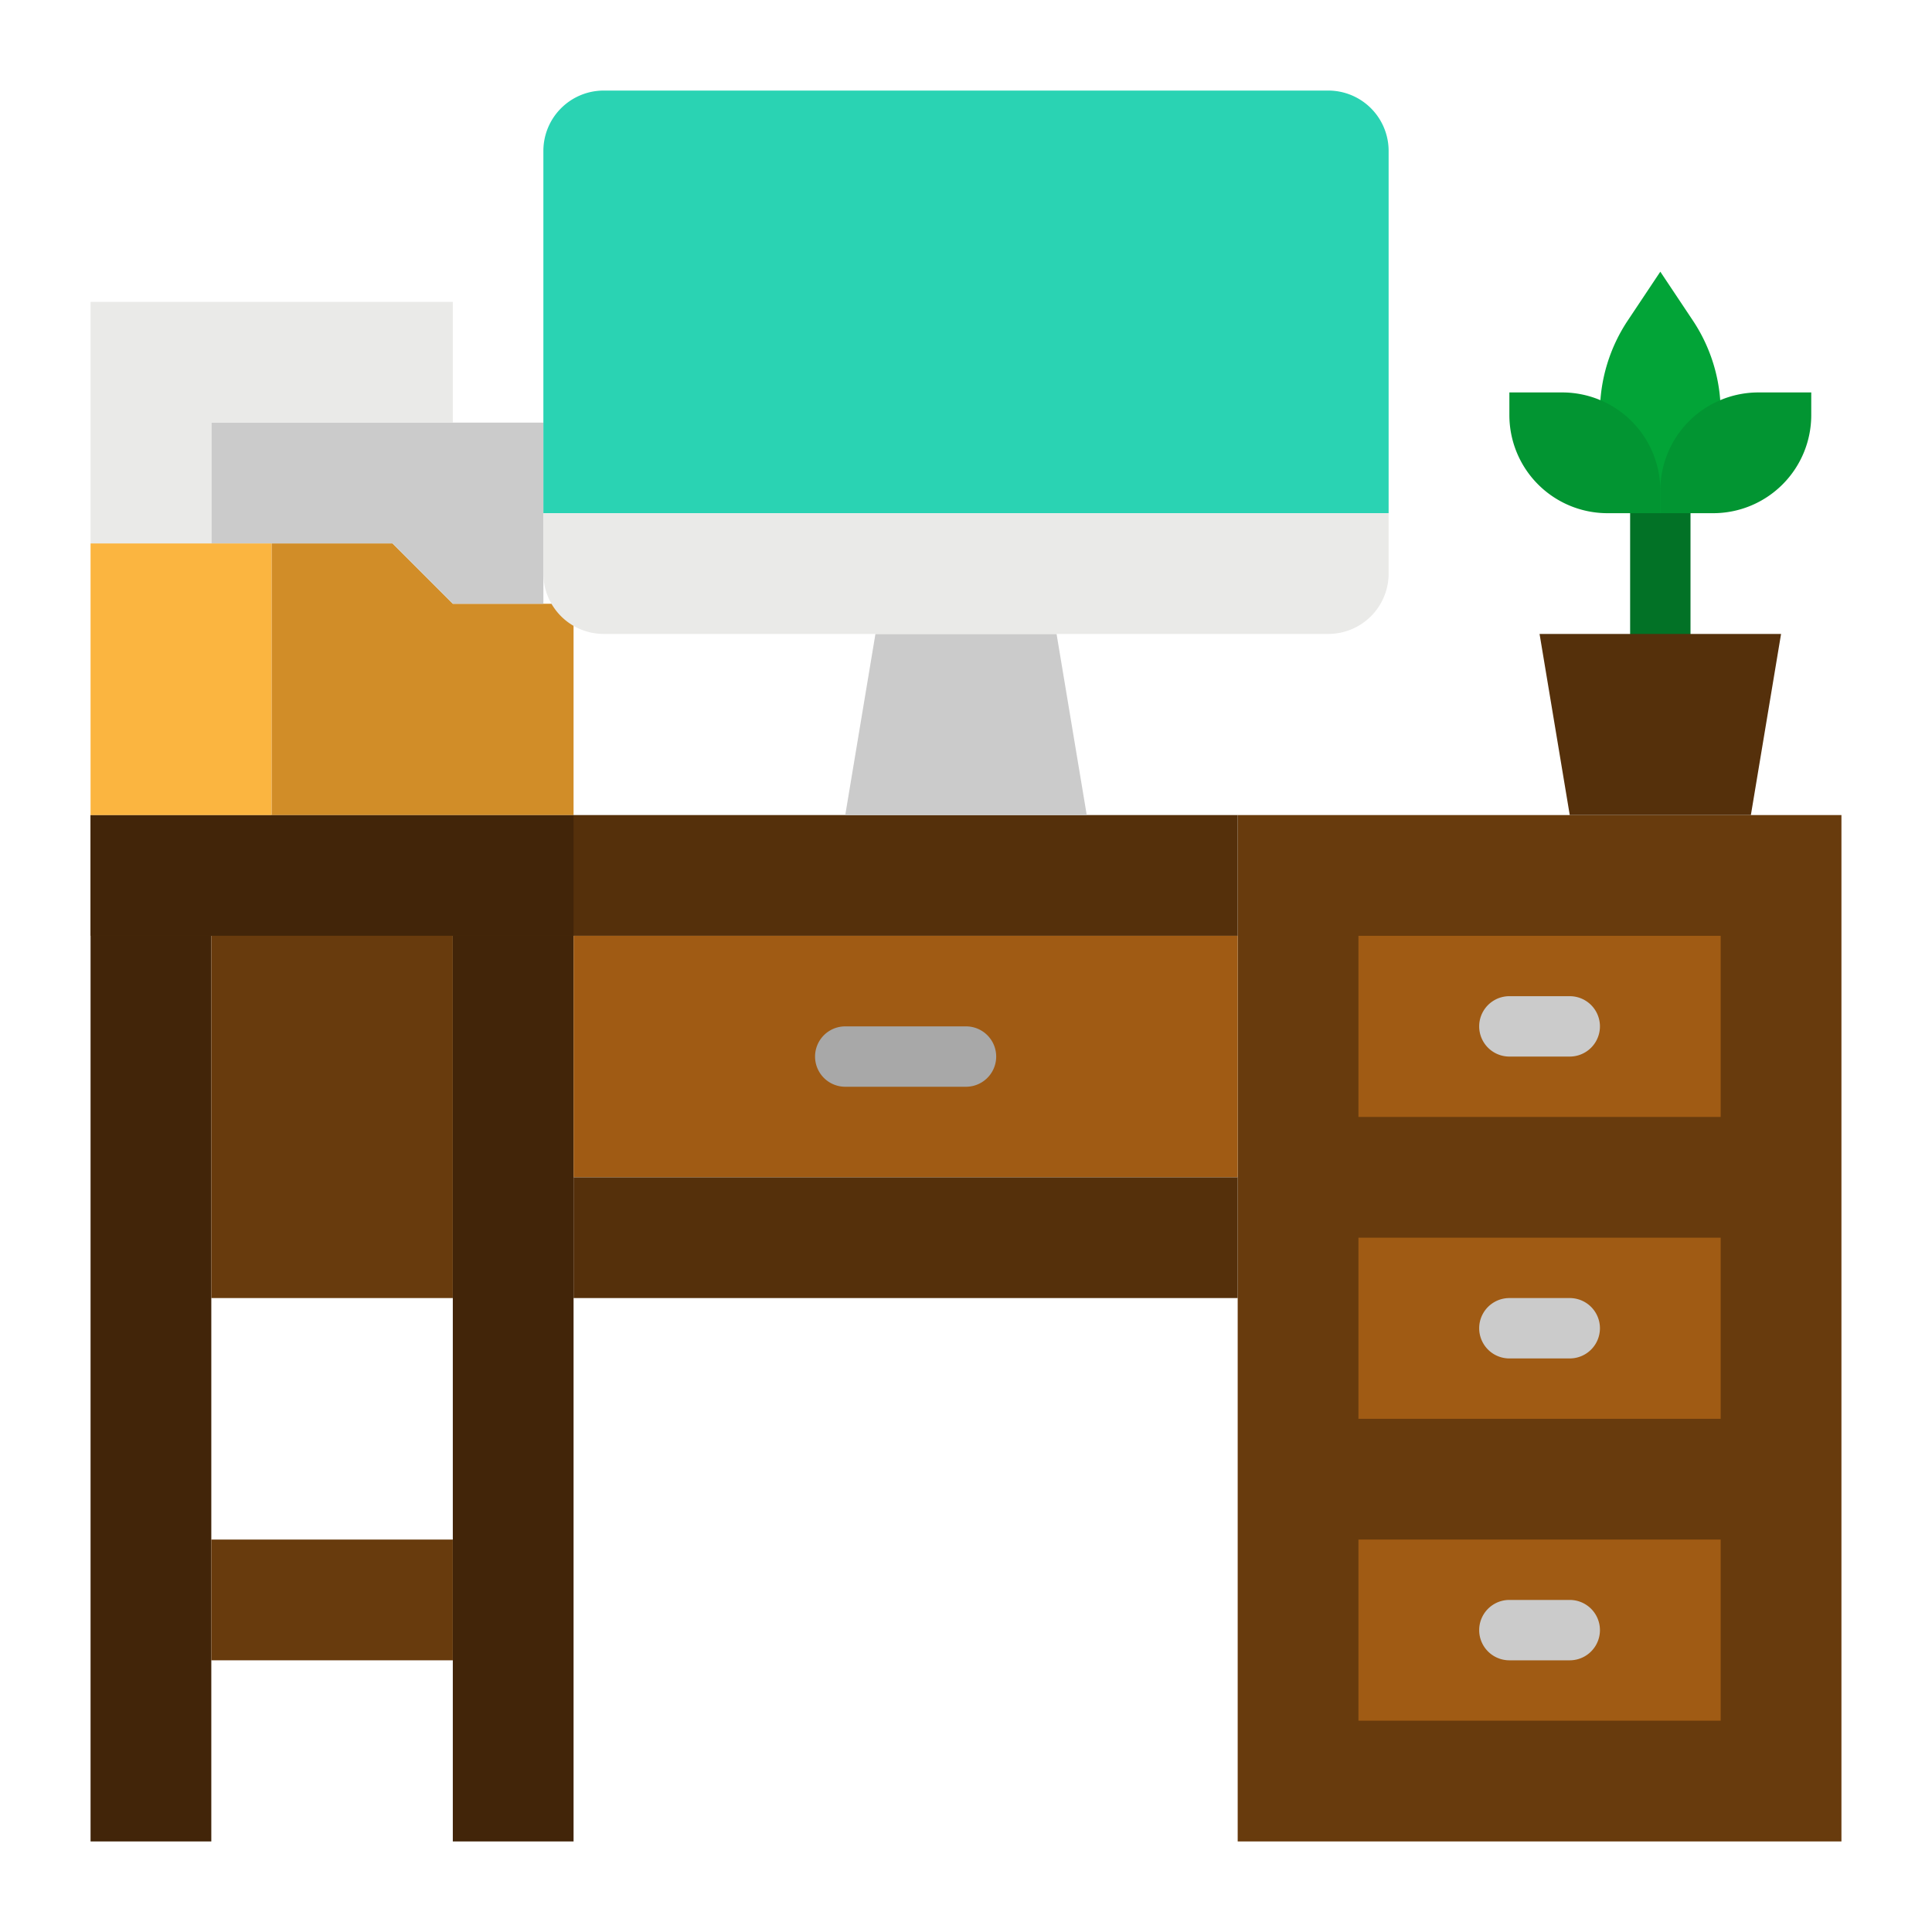 <svg height="512" viewBox="0 0 512 512" width="512" xmlns="http://www.w3.org/2000/svg"><g id="flat"><path d="m440 176a8 8 0 0 1 -8-8v-48a8 8 0 0 1 16 0v48a8 8 0 0 1 -8 8z" fill="#027226"/><path d="m328 216h160v272h-160z" fill="#683b0d"/><path d="m360 408h96v48h-96z" fill="#a05b14"/><path d="m416 440h-16a8 8 0 0 1 0-16h16a8 8 0 0 1 0 16z" fill="#cbcbcb"/><path d="m360 328h96v48h-96z" fill="#a05b14"/><path d="m416 360h-16a8 8 0 0 1 0-16h16a8 8 0 0 1 0 16z" fill="#cbcbcb"/><path d="m360 248h96v48h-96z" fill="#a05b14"/><path d="m416 280h-16a8 8 0 0 1 0-16h16a8 8 0 0 1 0 16z" fill="#cbcbcb"/><path d="m24 216h304v32h-304z" fill="#55300b"/><g fill="#422509"><path d="m24 248h32v240h-32z"/><path d="m120 248h32v240h-32z"/><path d="m24 216h128v32h-128z"/></g><path d="m152 248h176v64h-176z" fill="#a05b14"/><path d="m256 288h-32a8 8 0 0 1 0-16h32a8 8 0 0 1 0 16z" fill="#a8a8a8"/><path d="m56 248h64v96h-64z" fill="#683b0d"/><path d="m24 144h48v72h-48z" fill="#fbb540"/><path d="m72 144h32l16 16h32v56h-80z" fill="#d18d28"/><path d="m144 160h-24l-16-16h-48v-32h88z" fill="#cbcbcb"/><path d="m24 144v-64h96v32h-64v32z" fill="#eaeae8"/><path d="m368 136h-224v-96a16 16 0 0 1 16-16h192a16 16 0 0 1 16 16z" fill="#2ad3b3"/><path d="m232 168h48l8 48h-64z" fill="#cbcbcb"/><path d="m144 136h224a0 0 0 0 1 0 0v16a16 16 0 0 1 -16 16h-192a16 16 0 0 1 -16-16v-16a0 0 0 0 1 0 0z" fill="#eaeae8"/><path d="m464 216h-48l-8-48h64z" fill="#55300b"/><path d="m440 72-8.61 12.915a44 44 0 0 0 -7.39 24.407v.789a28.944 28.944 0 0 0 16 25.889 28.944 28.944 0 0 0 16-25.889v-.789a44 44 0 0 0 -7.39-24.407z" fill="#02a437"/><path d="m400 104h14a26 26 0 0 1 26 26v6a0 0 0 0 1 0 0h-14a26 26 0 0 1 -26-26v-6a0 0 0 0 1 0 0z" fill="#029532"/><path d="m466 104h14a0 0 0 0 1 0 0v6a26 26 0 0 1 -26 26h-14a0 0 0 0 1 0 0v-6a26 26 0 0 1 26-26z" fill="#029532" transform="matrix(-1 0 0 -1 920 240)"/><path d="m56 408h64v32h-64z" fill="#683b0d"/><path d="m152 312h176v32h-176z" fill="#55300b"/></g></svg>